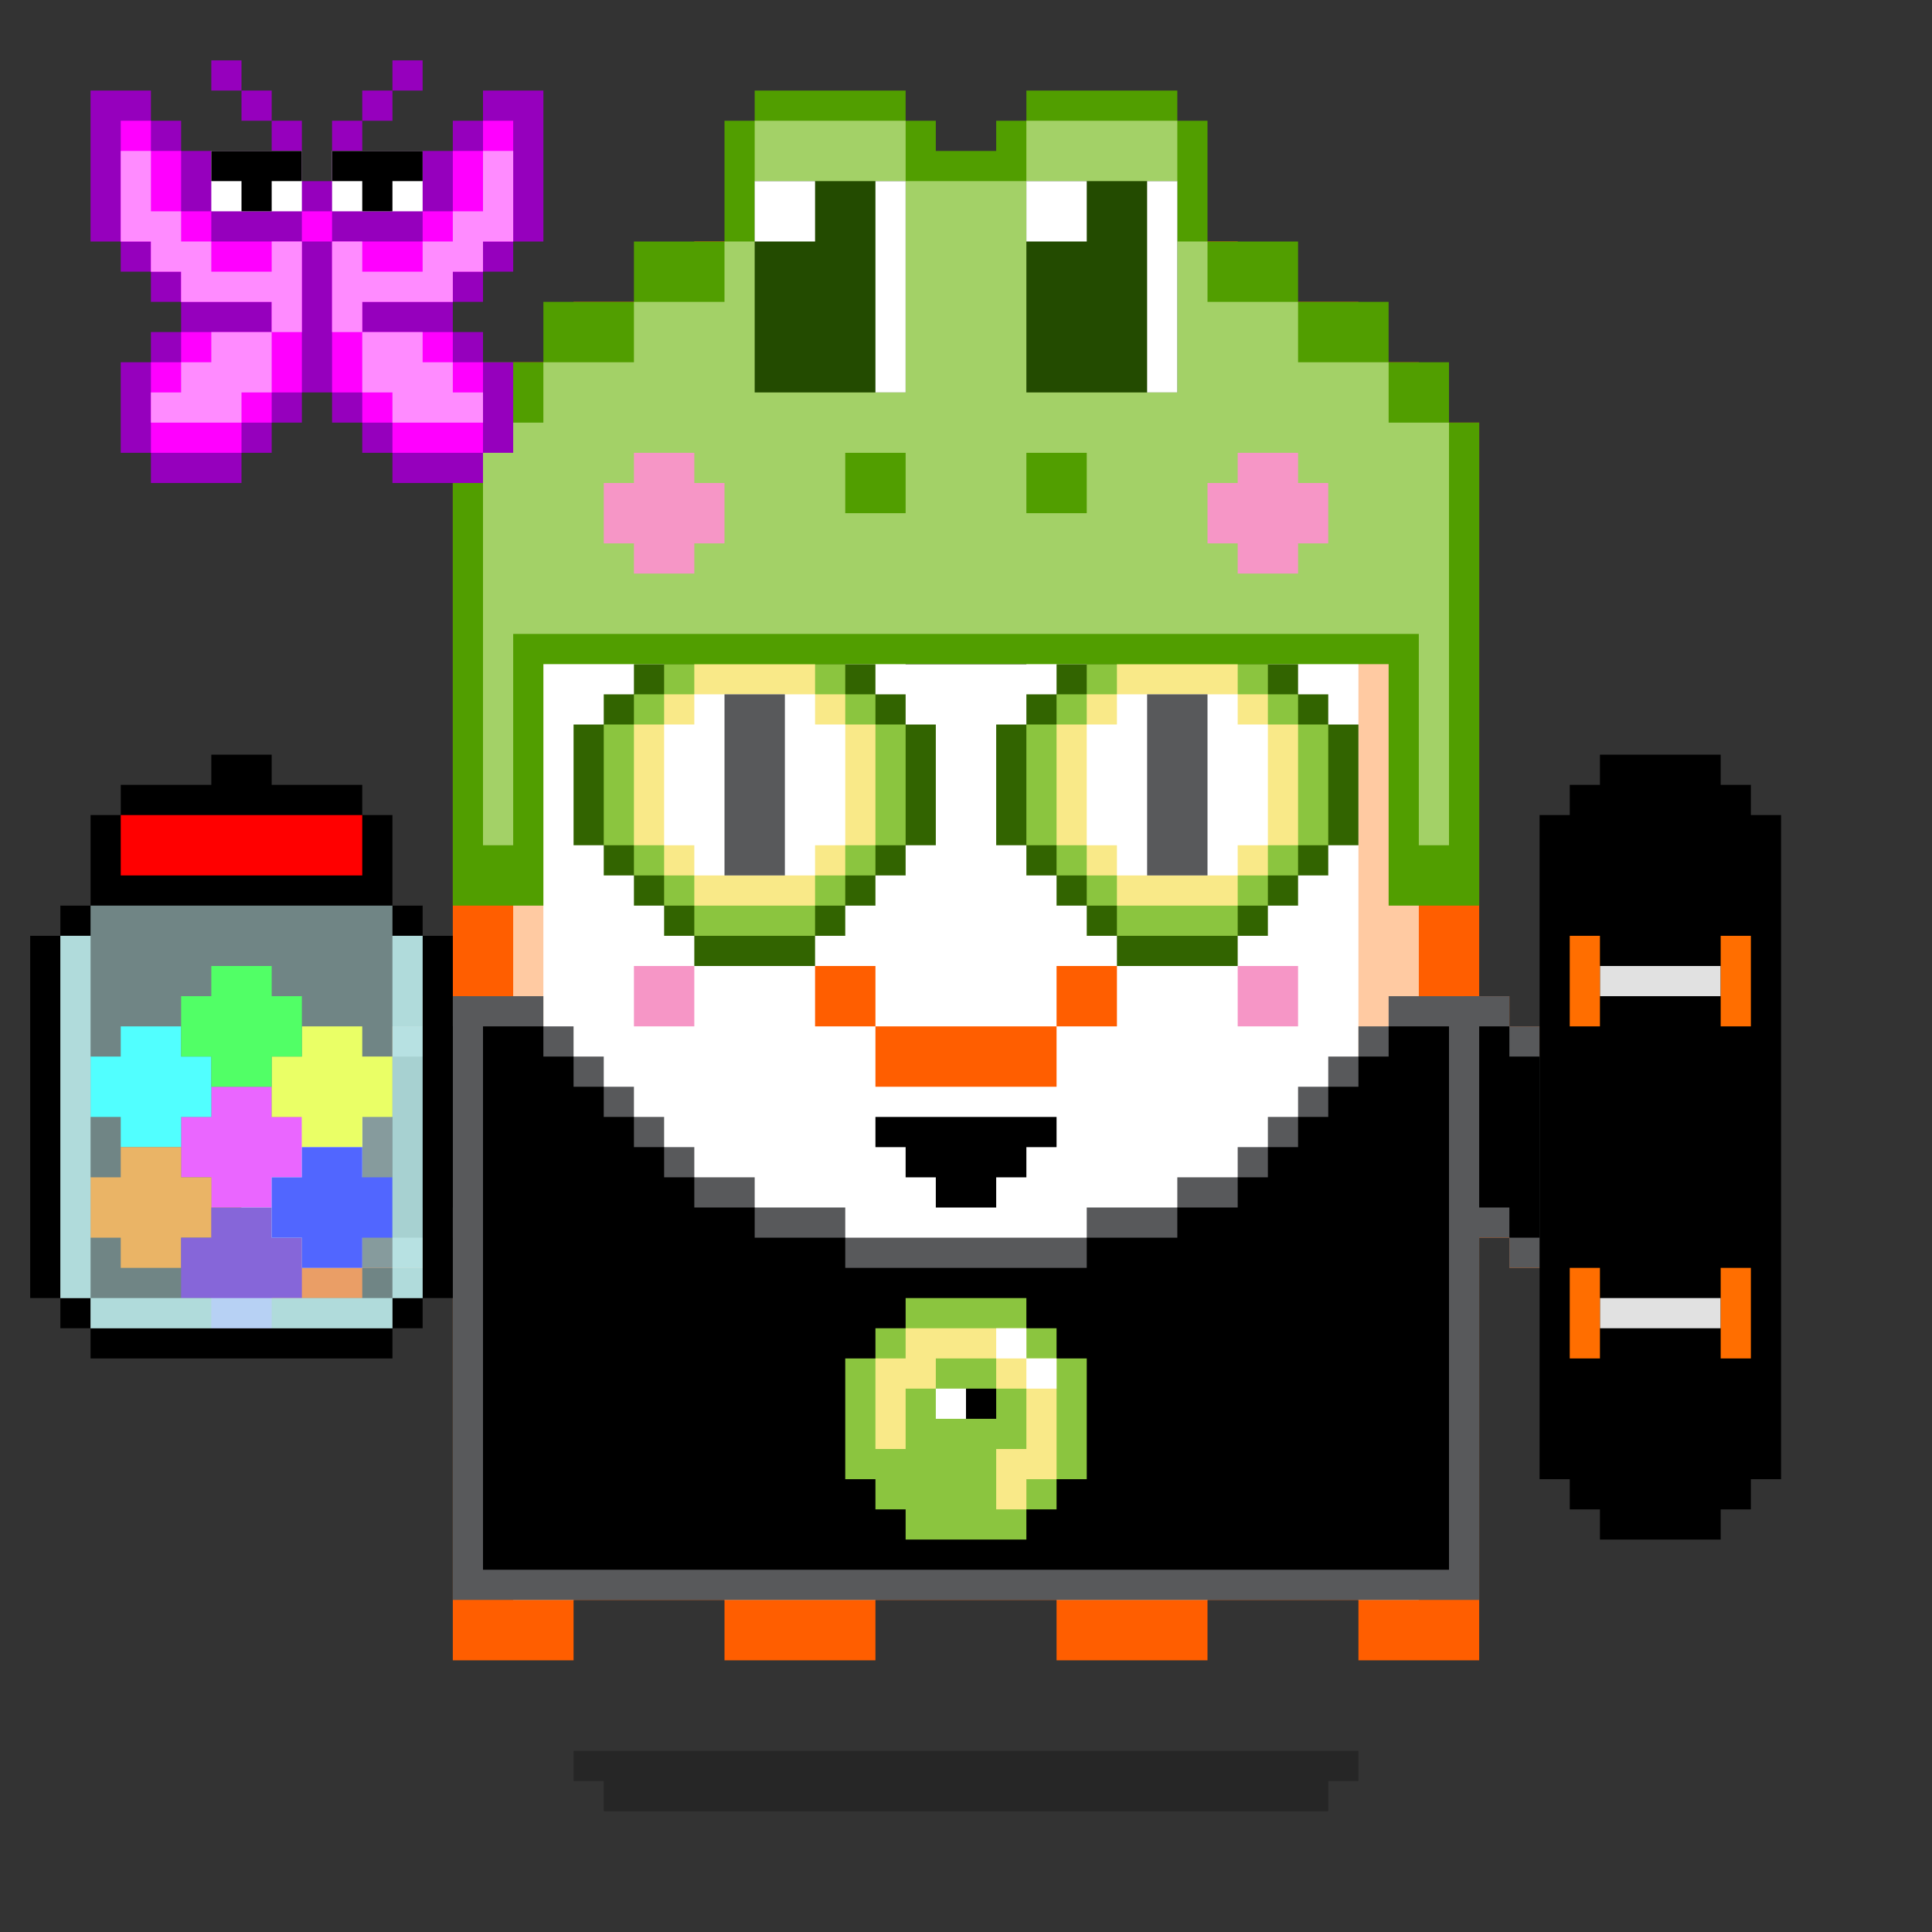 <svg xmlns="http://www.w3.org/2000/svg" viewBox="0 0 64 64"><rect x="0" y="0" width="64" height="64" fill="#333333" stroke="none"/><g class="gotchi-bg"><defs fill="#fff"><pattern id="a" patternUnits="userSpaceOnUse" width="4" height="4"><path d="M0 0h1v1H0zm2 2h1v1H2z"/></pattern><pattern id="b" patternUnits="userSpaceOnUse" x="0" y="0" width="2" height="2"><path d="M0 0h1v1H0z"/></pattern><pattern id="c" patternUnits="userSpaceOnUse" x="-2" y="0" width="8" height="1"><path d="M0 0h1v1H0zm2 0h1v1H2zm2 0h1v1H4z"/></pattern><pattern id="d" patternUnits="userSpaceOnUse" x="0" y="0" width="4" height="4"><path d="M0 0h1v1H0zm0 2h1v1H0zm1 0V1h1v1zm1 0h1v1H2zm0-1h1V0H2zm1 2h1v1H3z"/></pattern><pattern id="e" patternUnits="userSpaceOnUse" width="64" height="32"><path d="M4 4h1v1H4zm7 0h1v1h-1zm7 0h1v1h-1zm7 0h1v1h-1zm7 0h1v1h-1zm7 0h1v1h-1zm7 0h1v1h-1zm7 0h1v1h-1zm7 0h1v1h-1z"/><path fill="url(#a)" d="M0 8h64v7H0z"/><path fill="url(#b)" d="M0 16h64v1H0z"/><path fill="url(#c)" d="M0 18h64v1H0z"/><path fill="url(#b)" d="M22 18h15v1H22zM0 20h64v3H0z"/><path fill="url(#d)" d="M0 24h64v8H0z"/></pattern><mask id="f"><path fill="url(#e)" d="M0 0h64v32H0z"/></mask></defs><path fill="#fff" d="M0 0h64v32H0z"/><path fill="#dea8ff" class="gotchi-secondary" mask="url(#f)" d="M0 0h64v32H0z"/><path fill="#dea8ff" class="gotchi-secondary" d="M0 32h64v32H0z"/><path mask="url(#f)" fill="#fff" transform="matrix(1 0 0 -1 0 64)" d="M0 0h64v32H0z"/></g><style>.gotchi-primary{fill:#FF5E00;}.gotchi-secondary{fill:#FFCAA2;}.gotchi-cheek{fill:#F696C6;}.gotchi-eyeColor{fill:#FF5E00;}.gotchi-primary-mouth{fill:#FF5E00;}.gotchi-sleeves-up{display:none;}.gotchi-handsUp{display:none;}.gotchi-handsDownOpen{display:block;}.gotchi-handsDownClosed{display:none;}</style><g class="gotchi-bg"><defs fill="#fff"><pattern id="a" patternUnits="userSpaceOnUse" width="4" height="4"><path d="M0 0h1v1H0zm2 2h1v1H2z"/></pattern><pattern id="b" patternUnits="userSpaceOnUse" x="0" y="0" width="2" height="2"><path d="M0 0h1v1H0z"/></pattern><pattern id="c" patternUnits="userSpaceOnUse" x="-2" y="0" width="8" height="1"><path d="M0 0h1v1H0zm2 0h1v1H2zm2 0h1v1H4z"/></pattern><pattern id="d" patternUnits="userSpaceOnUse" x="0" y="0" width="4" height="4"><path d="M0 0h1v1H0zm0 2h1v1H0zm1 0V1h1v1zm1 0h1v1H2zm0-1h1V0H2zm1 2h1v1H3z"/></pattern><pattern id="e" patternUnits="userSpaceOnUse" width="64" height="32"><path d="M4 4h1v1H4zm7 0h1v1h-1zm7 0h1v1h-1zm7 0h1v1h-1zm7 0h1v1h-1zm7 0h1v1h-1zm7 0h1v1h-1zm7 0h1v1h-1zm7 0h1v1h-1z"/><path fill="url(#a)" d="M0 8h64v7H0z"/><path fill="url(#b)" d="M0 16h64v1H0z"/><path fill="url(#c)" d="M0 18h64v1H0z"/><path fill="url(#b)" d="M22 18h15v1H22zM0 20h64v3H0z"/><path fill="url(#d)" d="M0 24h64v8H0z"/></pattern><mask id="f"><path fill="url(#e)" d="M0 0h64v32H0z"/></mask></defs><path fill="#fff" d="M0 0h64v32H0z"/><path fill="#dea8ff" class="gotchi-secondary" mask="url(#f)" d="M0 0h64v32H0z"/><path fill="#dea8ff" class="gotchi-secondary" d="M0 32h64v32H0z"/><path mask="url(#f)" fill="#fff" transform="matrix(1 0 0 -1 0 64)" d="M0 0h64v32H0z"/></g><g class="gotchi-body"><path d="M47 14v-2h-2v-2h-4V8h-4V6H27v2h-4v2h-4v2h-2v2h-2v41h4v-2h5v2h5v-2h6v2h5v-2h5v2h4V14z" class="gotchi-primary"/><path d="M45 14v-2h-4v-2h-4V8H27v2h-4v2h-4v2h-2v39h2v-2h5v2h5v-2h6v2h5v-2h5v2h2V14z" class="gotchi-secondary"/><path d="M18,49h2v-1h2v1h2v2h5v-2h2v-1h2v1h2v2h5v-2h2v-1h2v1h1V14h-4v-2h-4v-2h-5V9h-5v2h-4v2h-4v2h-1V49z" fill="#fff"/></g><path class="gotchi-cheek" d="M21 32v2h2v-2h-1zm21 0h-1v2h2v-2z"/><g class="gotchi-primary-mouth"><path d="M29 32h-2v2h2v-1z"/><path d="M33 34h-4v2h6v-2h-1z"/><path d="M36 32h-1v2h2v-2z"/></g><g class="gotchi-shadow"><path opacity=".25" d="M25 58H19v1h1v1h24V59h1V58h-1z" fill="#000"/></g>,<g class="gotchi-collateral"><path d="M30 11v1h4v-1h-4z"/><path d="M29 12h1v1h-1zm7.5 2.5v4h1v-4h-1zm-10 4h1v-4h-1v4z"/><path d="M27.5 13.5h1v1h-1zm8 5h1v1h-1zm0-5h1v1h-1zM34 12h1v1h-1zm-5 8h1v1h-1zm-1.5-1.5h1v1h-1zM34 20h1v1h-1z"/><path d="M30 21v1h4v-1h-4z"/><g fill="#ff5e00"><path d="M32.5 16h-1v-1h2v-1h-1v-1h-1v1h-2v1h1v3h-1v1h2v1h1v-1h1v-1h-2v-1h2v-1h-1z"/><path d="M33.5 17h1v1h-1zm0-2h1v1h-1z"/></g></g>
    <style>
        .gotchi-bg { display: none }
    </style>
<g class="gotchi-eyeColor"><path d="M27 23H26H25H24H23H22H21V24V25H22H23H24H25H26H27H28H29V24V23H28H27Z" class="gotchi-primary" /><path d="M42 23H41H40H39H38H37H36H35V24V25H36H37H38H39H40H41H42H43V24V23H42Z" class="gotchi-primary" /><rect x="24" y="23" width="2" height="2" /> <rect x="38" y="23" width="2" height="2" /></g><g class="gotchi-wearable wearable-body"><svg x="12" y="32"><path d="M3 1v20h34V1h-3v1h-1v1h-1v1h-1v1h-1v1h-1v1h-2v1h-3v1h-8V8h-3V7h-2V6h-1V5H9V4H8V3H7V2H6V1H3z" fill="#58595b"/><path d="M34 2v1h-1v1h-1v1h-1v1h-1v1h-1v1h-2v1h-3v1h-8V9h-3V8h-2V7h-1V6H9V5H8V4H7V3H6V2H4v18h32V2h-2z"/><path d="M23 13v-1h-1v-1h-4v1h-1v1h-1v4h1v1h1v1h4v-1h1v-1h1v-4h-1zm-2 2h-1v-1h1v1z" fill="#8bc53f"/><path d="M22 13v-1h-4v1h-1v3h1v-2h1v-1h2v1h1v2h-1v2h1v-1h1v-4h-1z" fill="#f9e988"/><g fill="#fff"><path d="M22 13h1v1h-1z"/><path d="M21 12h1v1h-1zm-2 2h1v1h-1z"/></g></svg></g><g class="gotchi-handsDownClosed"><g class="gotchi-primary"><path d="M19 42h1v1h-1zm1-6h1v1h-1z"/><path d="M21 37h1v1h-1zm5 3v4h1v-4zm-5 3h-1v1h2v-1z"/><path d="M24 44h-2v1h4v-1h-1zm1-5h-1v1h2v-1z"/><path d="M23 38h-1v1h2v-1z"/></g><g class="gotchi-secondary"><path d="M19 43h1v1h-1zm5 2h-2v1h4v-1h-1z"/><path d="M27 41v3h1v-3zm-6 3h-1v1h2v-1z"/><path d="M26 44h1v1h-1zm-7-3h-1v2h1v-1z"/></g><g class="gotchi-primary"><path d="M44 42h1v1h-1zm-1-6h1v1h-1z"/><path d="M42 37h1v1h-1z"/><path d="M42 39v-1h-2v1h1zm0 4v1h2v-1h-1z"/><path d="M40 44h-2v1h4v-1h-1z"/><path d="M38 42v-2h-1v4h1v-1z"/><path d="M40 40v-1h-2v1h1z"/></g><g class="gotchi-secondary"><path d="M42 44v1h2v-1h-1zm-5-2v-1h-1v3h1v-1z"/><path d="M40 45h-2v1h4v-1h-1z"/><path d="M37 44h1v1h-1zm7-1h1v1h-1z"/></g></g><g class="gotchi-handsDownOpen"><g class="gotchi-primary"><path d="M56 38v-1h-2v-1h-2v-1h-1v-1h-1v-1h-1v8h1v1h2v1h4v-1h1v-4z"/></g><g class="gotchi-secondary"><path d="M54 38v-1h-2v-1h-1v-1h-1v-1h-1v6h1v1h2v1h4v-4z" /></g><path d="M54,38v-1h-2v-1h-1v-1h-1v-1h-1v5h1v1h2v1h4v-3H54z" fill="#fff"/><g class="gotchi-primary"><path d="M8 38v-1h2v-1h2v-1h1v-1h1v-1h1v8h-1v1h-2v1H8v-1H7v-4z"/></g><g class="gotchi-secondary"><path d="M10 38v-1h2v-1h1v-1h1v-1h1v6h-1v1h-2v1H8v-4z" /></g><path d="M8,38v3h4v-1h2v-1h1v-5h-1v1h-1v1h-1v1h-2v1H8z" fill="#fff"/></g><g class="gotchi-handsUp"><g class="gotchi-secondary"><path d="M50,38h1v1h-1V38z"/><path d="M49 39h1v1h-1v-1zm2-2h1v1h-1v-1z"/><path d="M52,36h2v1h-2V36z"/><path d="M54,35h2v1h-2V35z"/></g><path d="M52,32v1h-2v1h-1v5h1v-1h1v-1h1v-1h2v-1h2v-3H52z" fill="#fff"/><g class="gotchi-primary"><path d="M49,33h1v1h-1V33z"/><path d="M50 32h2v1h-2v-1zm0 7h1v1h-1v-1z"/><path d="M49 40h1v1h-1v-1zm2-2h1v1h-1v-1z"/><path d="M52 37h2v1h-2v-1zm0-6h4v1h-4v-1z"/><path d="M56,32h1v4h-1V32z"/><path d="M54,36h2v1h-2V36z"/></g><g class="gotchi-secondary"><path d="M13,38h1v1h-1V38z"/><path d="M14 39h1v1h-1v-1zm-2-2h1v1h-1v-1z"/><path d="M10,36h2v1h-2V36z"/><path d="M8,35h2v1H8V35z"/></g><path d="M8,32v3h2v1h2v1h1v1h1v1h1v-5h-1v-1h-2v-1H8z" fill="#fff"/><g class="gotchi-primary"><path d="M14,33h1v1h-1V33z"/><path d="M12 32h2v1h-2v-1zm1 7h1v1h-1v-1z"/><path d="M14 40h1v1h-1v-1zm-2-2h1v1h-1v-1z"/><path d="M10 37h2v1h-2v-1zm-2-6h4v1H8v-1z"/><path d="M7,32h1v4H7V32z"/><path d="M8,36h2v1H8V36z"/></g></g><g class="gotchi-wearable wearable-face"><svg x="29" y="37"><path d="M0,0v1h1v1h1v1h2V2h1V1h1V0H0z"/><defs /></svg></g><g class="gotchi-wearable wearable-eyes"><svg x="19" y="20"><path d="M25 4V3h-1V2h-1V1h-1V0h-4v1h-1v1h-1v1h-1v1h-1v4h1v1h1v1h1v1h1v1h4v-1h1v-1h1V9h1V8h1V4h-1z" fill="#326400"/><path d="M24 4V3h-1V2h-1V1h-4v1h-1v1h-1v1h-1v4h1v1h1v1h1v1h4v-1h1V9h1V8h1V4h-1z" fill="#8bc53f"/><path d="M23 4V3h-1V2h-4v1h-1v1h-1v4h1v1h1v1h4V9h1V8h1V4h-1z" fill="#f9e988"/><path d="M22 4V3h-4v1h-1v4h1v1h4V8h1V4h-1z" fill="#fff"/><path d="M20 3h-1v6h2V3h-1z" fill="#58595b"/><path d="M11 4V3h-1V2H9V1H8V0H4v1H3v1H2v1H1v1H0v4h1v1h1v1h1v1h1v1h4v-1h1v-1h1V9h1V8h1V4h-1z" fill="#326400"/><path d="M10 4V3H9V2H8V1H4v1H3v1H2v1H1v4h1v1h1v1h1v1h4v-1h1V9h1V8h1V4h-1z" fill="#8bc53f"/><path d="M9 4V3H8V2H4v1H3v1H2v4h1v1h1v1h4V9h1V8h1V4H9z" fill="#f9e988"/><path d="M8 4V3H4v1H3v4h1v1h4V8h1V4H8z" fill="#fff"/><path d="M6 3H5v6h2V3H6z" fill="#58595b"/></svg></g><g class="gotchi-wearable wearable-head"><svg x="15" y="3"><path d="M33 11V9h-2V7h-3V5h-3V1h-1V0h-5v1h-1v1h-2V1h-1V0h-5v1H9v4H6v2H3v2H1v2H0v16h3v-8h28v8h3V11h-1z" fill="#519e00"/><path d="M31 11V9h-3V7h-3V5h-1V1h-5v2h-4V1h-5v4H9v2H6v2H3v2H1v14h1v-7h30v7h1V11h-2zm-18 1h2v2h-2v-2zm6 0h2v2h-2v-2z" fill="#a3d167"/><path d="M19 3v7h5V3h-5zm-9 0v7h5V3h-5z" fill="#234b00"/><path d="M8 12H6v1H5v2h1v1h2v-1h1v-2H8v-1zm20 1v-1h-2v1h-1v2h1v1h2v-1h1v-2h-1z" fill="#f696c6"/><path d="M19 3v2h2V3h-2zm4 0v7h1V3h-1zM10 3v2h2V3h-2zm4 7h1V3h-1v7z" fill="#fff"/></svg></g>"><svg x="12" y="32"><g><g class="gotchi-sleeves gotchi-sleeves-left gotchi-sleeves-up"><path d="M36.5 9H38V8h1V7h1V0h-2v1h-1.5v8z" fill="#58595b"/><path d="M39 7V1h-1v1h-1v6h1V7h1z"/></g><g class="gotchi-sleeves gotchi-sleeves-left gotchi-sleeves-down"><path d="M36.5 9H38v1h2V3h-1V2h-1V1h-1.5v8z" fill="#58595b"/><path d="M38 3V2h-1v6h1v1h1V3h-1z"/></g><g class="gotchi-sleeves gotchi-sleeves-right gotchi-sleeves-up"><path d="M3.5 1H2V0H0v7h1v1h1v1h1.5V1z" fill="#58595b"/><path d="M2 7v1h1V2H2V1H1v6h1z"/></g><g class="gotchi-sleeves gotchi-sleeves-right gotchi-sleeves-down"><path d="M3.5 1H2v1H1v1H0v7h2V9h1.5V1z" fill="#58595b"/><path d="M1 3v6h1V8h1V2H2v1H1z"/></g></g></svg><g class="gotchi-wearable wearable-hand wearable-hand-left"><svg x="1" y="25"><path d="M8 12v-1H6v1H5v2h1v1h2v-1h1v-2H8z" fill="#f0f"/><path d="M5 10V9H3v1H2v2h1v1h2v-1h1v-2H5z" fill="#0ff"/><path d="M11 10V9H9v1H8v2h1v1h2v-1h1v-2h-1z" fill="#ff0"/><path d="M5 14v-1H3v1H2v2h1v1h2v-1h1v-2H5z" fill="#ff8200"/><path d="M8 16v-1H6v1H5v2h1v1h2v-1h1v-2H8z" fill="#5800c0"/><path d="M8 8V7H6v1H5v2h1v1h2v-1h1V8H8z" fill="#0f0"/><path d="M11 14v-1H9v1H8v2h1v1h2v-1h1v-2h-1z" fill="#00f"/><path d="M4 5h8V2h-1V1H8V0H6v1H3v1H2v3h2zm9 1v12h1V6h-1z"/><path d="M1 16V6H0v12h1v-2zm11 2h1v1h-1z"/><path d="M1 18h1v1H1z"/><path d="M10 19H2v1h10v-1h-2zm2-14h1v1h-1zM1 5h1v1H1z"/><path d="M10 2H3v2h8V2h-1z" fill="red"/><path d="M12 6V5H2v1H1v12h1v1h10v-1h1V6h-1z" opacity=".4" fill="#cff" enable-background="new"/><g opacity=".7" fill="#cff"><path d="M10 18H2v1h10v-1h-2z"/><path d="M12 6v12h1V6h-1zM2 16V6H1v12h1v-2z"/></g></svg></g><g class="gotchi-wearable wearable-hand wearable-hand-right"><svg x="5" y="25"><g transform="scale(-1, 1) translate(-54, 0)"><path d="M7,2V1H6V0H2v1H1v1H0v22h1v1h1v1h4v-1h1v-1h1V2H7z"/><path d="M2 7v1h4V7H2zm0 11v1h4v-1H2z" fill="#e1e1e1"/><path d="M6 6v3h1V6H6zM1 9h1V6H1v3zm5 11h1v-3H6v3zm-5 0h1v-3H1v3z" fill="#ff6e00"/></g></svg></g><g class="gotchi-wearable wearable-pet"><svg x="3" y="2"><g fill="#9600bd"><path d="M13 1v1h-1v1H9V2H8v2H7V2H6v1H3V2H2V1H0v5h1v1h1v1h1v1H2v1H1v3h1v1h3v-1h1v-1h1v-1h1v1h1v1h1v1h3v-1h1v-3h-1V9h-1V8h1V7h1V6h1V1h-2z"/><path d="M5 1h1v1H5z"/><path d="M4 0h1v1H4zm5 1h1v1H9z"/><path d="M10 0h1v1h-1z"/></g><g fill="#f0f"><path d="M7 5h1v1H7z"/><path d="M13 2v1h-1v2h-1v1H8v5h1v1h1v1h3v-3h-1V9H9V8h3V7h1V6h1V2h-1zM5 6H4V5H3V3H2V2H1v4h1v1h1v1h3v1H3v1H2v3h3v-1h1v-1h1V6H5z"/></g><g fill="#ff8bff"><path d="M6 7H4V6H3V5H2V3H1v3h1v1h1v1h3v1h1V6H6v1zm7-4v2h-1v1h-1v1H9V6H8v3h1V8h3V7h1V6h1V3h-1z"/><path d="M9 11h1v1h3v-1h-1v-1h-1V9H9v2zM4 9v1H3v1H2v1h3v-1h1V9H4z"/></g><path d="M4 3v2h3V3H4zm4 0v2h3V3H8z" fill="#fff"/><path d="M4 3v1h1v1h1V4h1V3H4zm4 0v1h1v1h1V4h1V3H8z"/></svg></g></svg>